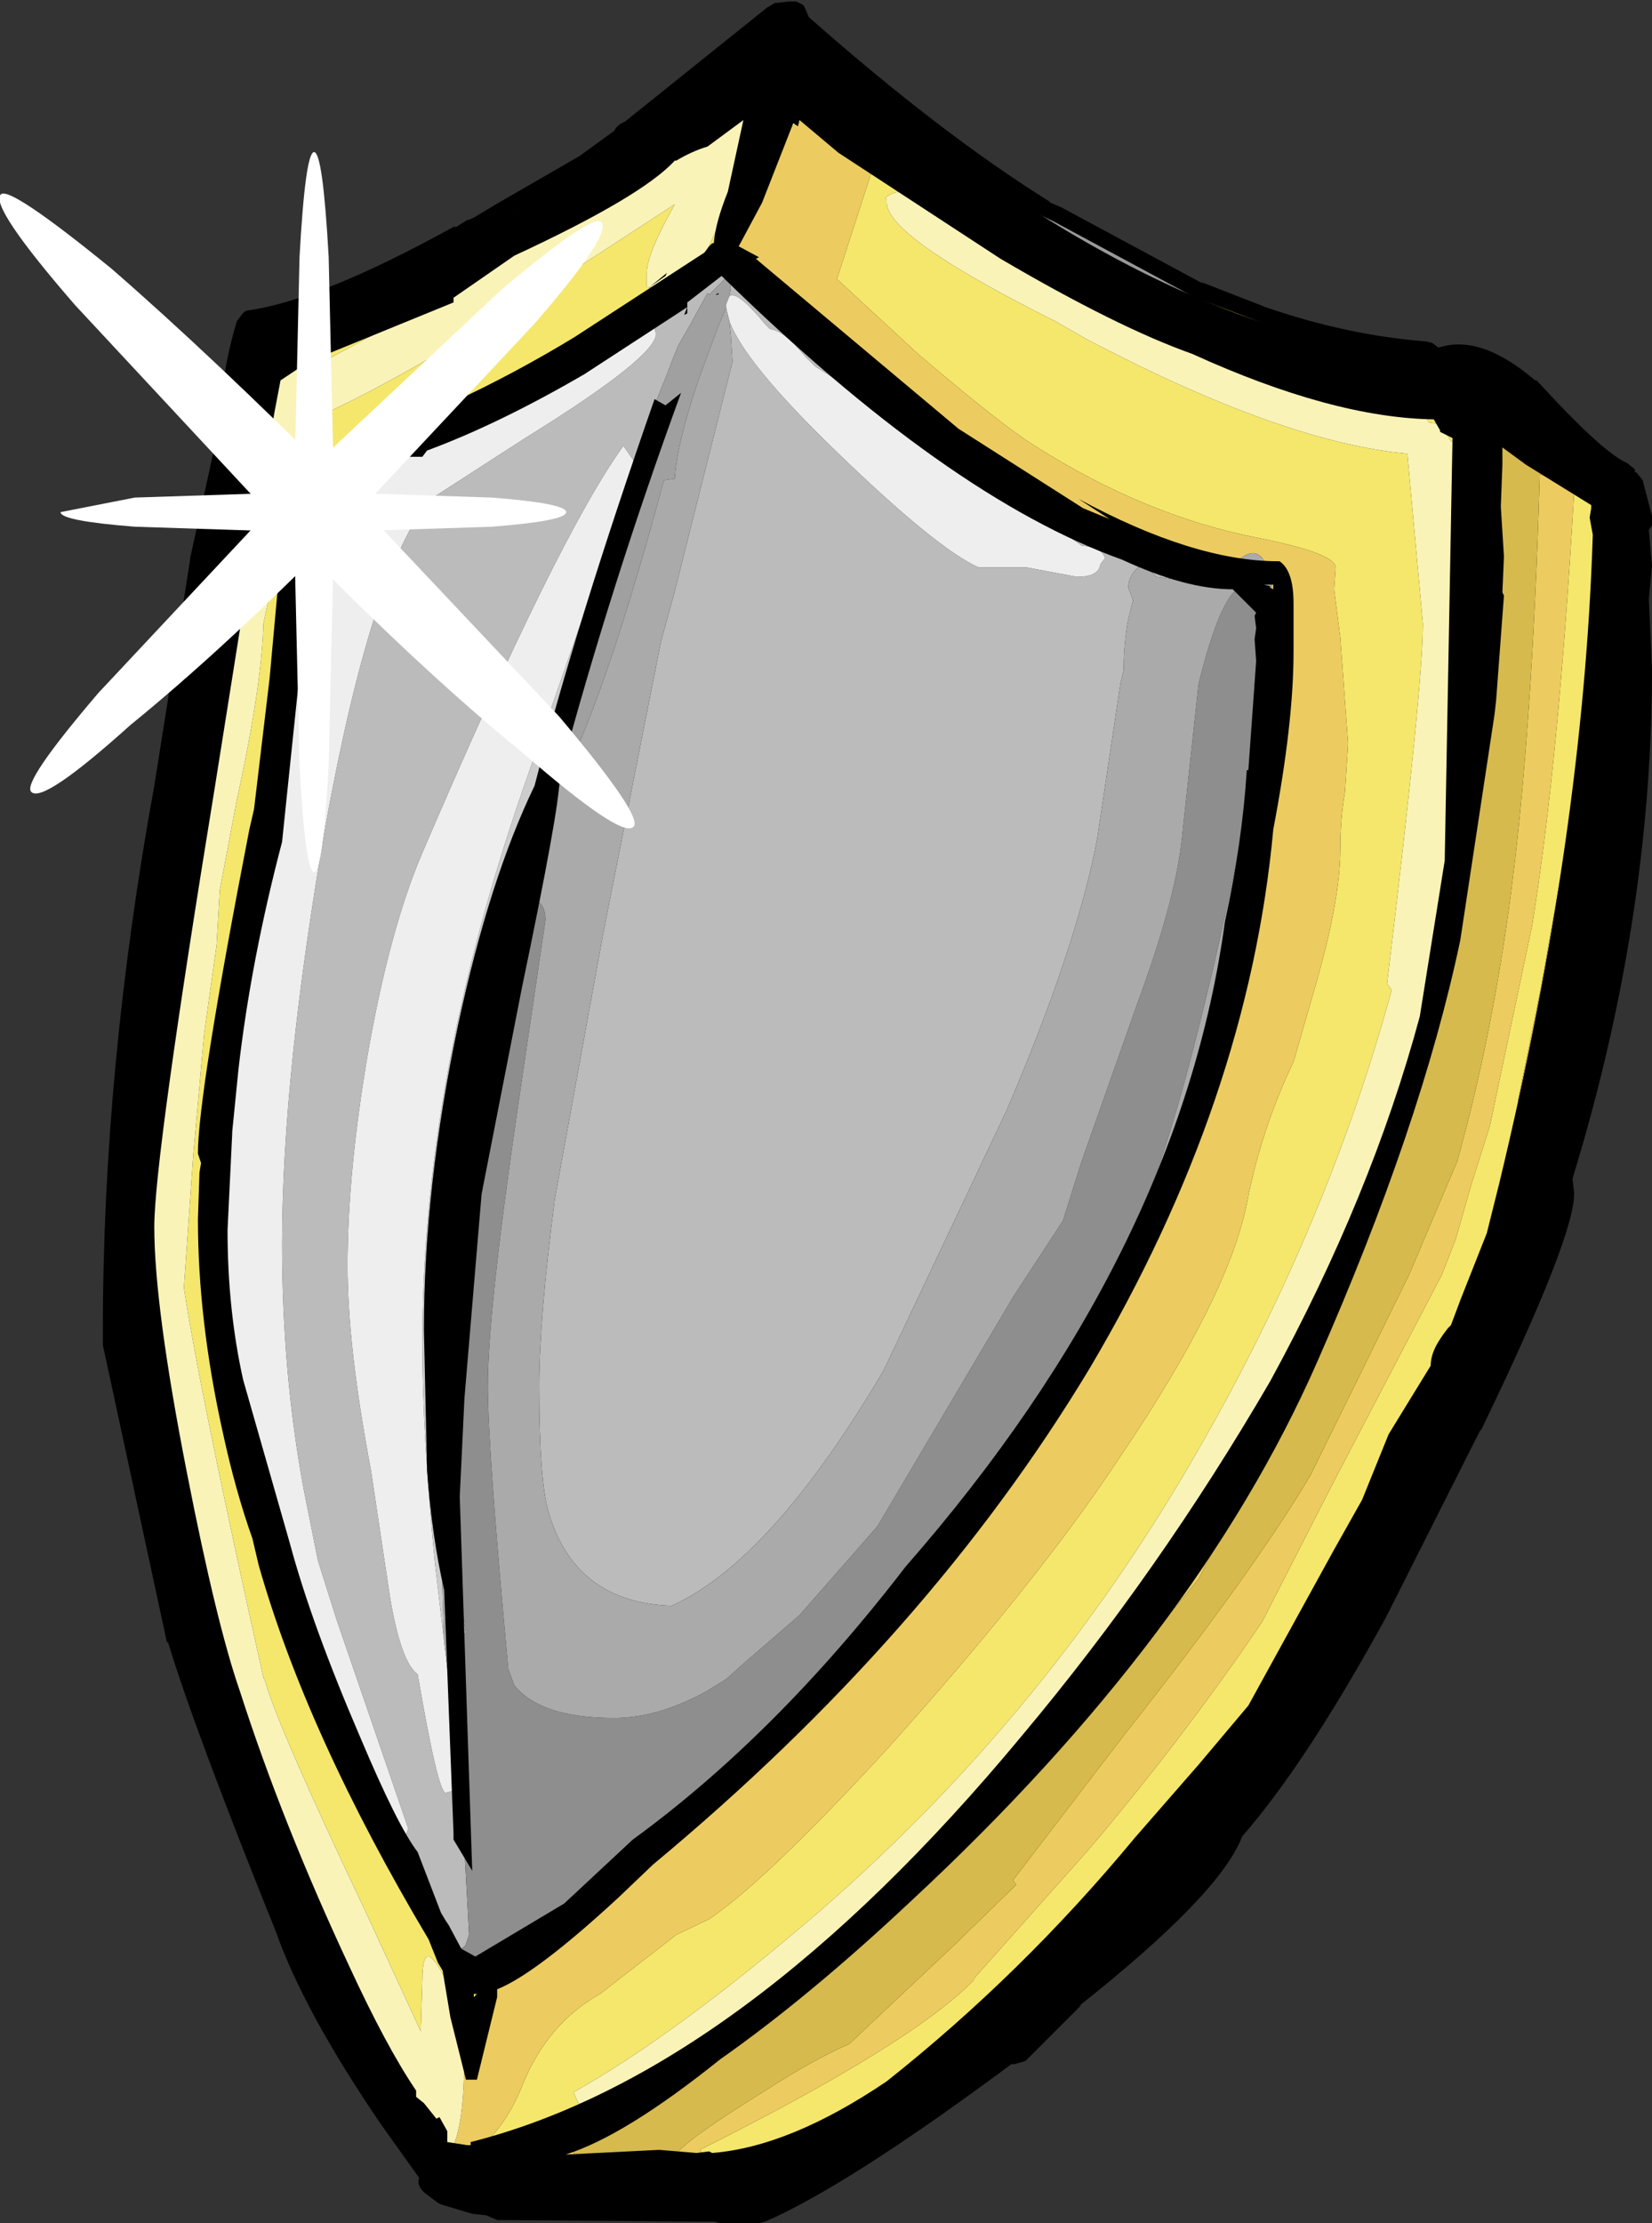 <?xml version="1.0" encoding="UTF-8" standalone="no"?>
<svg xmlns:ffdec="https://www.free-decompiler.com/flash" xmlns:xlink="http://www.w3.org/1999/xlink" ffdec:objectType="frame" height="71.3px" width="53.0px" xmlns="http://www.w3.org/2000/svg">
  <rect width="100%" height="100%" fill="#333333" stroke="none"/>
  <g transform="matrix(1.0, 0.0, 0.0, 1.0, 3.8, 0.5)">
    <use ffdec:characterId="2499" height="71.3" transform="matrix(1.0, 0.0, 0.0, 1.0, -0.5, -0.5)" width="49.7" xlink:href="#shape0"/>
    <use ffdec:characterId="2490" height="24.7" transform="matrix(0.935, 0.0, 0.0, 0.935, -3.821, 4.378)" width="21.8" xlink:href="#sprite0"/>
  </g>
  <defs>
    <g id="shape0" transform="matrix(1.0, 0.0, 0.0, 1.0, 0.5, 0.5)">
      <path d="M22.0 -0.3 L22.15 0.05 Q26.4 3.8 29.85 5.95 L29.9 6.0 30.25 6.15 34.8 8.6 34.75 8.55 36.8 9.35 Q39.4 10.25 41.95 10.45 L42.15 10.5 42.35 10.65 Q43.7 10.2 45.45 11.7 L45.5 11.7 Q47.6 14.0 48.4 14.35 L48.65 14.55 48.65 14.65 48.7 14.65 48.9 14.9 49.2 16.05 49.2 16.35 49.1 16.5 49.2 17.65 49.1 18.7 49.2 20.95 49.2 21.25 Q49.15 29.15 46.65 37.3 L46.7 37.75 Q46.75 39.1 43.7 45.4 L43.7 45.35 40.65 51.4 Q38.1 56.05 36.05 58.4 35.35 60.25 30.8 63.85 L30.9 63.8 29.1 65.6 28.75 65.7 28.65 65.7 Q23.4 69.6 20.75 70.75 L20.55 70.8 19.3 70.8 19.1 70.75 18.65 70.75 18.55 70.75 12.15 70.7 11.8 70.55 11.35 70.5 10.35 70.2 10.25 70.15 10.05 70.0 9.85 69.85 Q9.55 69.6 9.65 69.35 L8.4 67.6 Q5.95 64.0 5.05 61.45 2.45 55.0 1.6 52.2 L1.55 52.15 -0.4 43.1 -0.5 42.65 -0.5 42.15 Q-0.5 33.75 1.15 24.7 L2.3 17.45 2.3 17.4 3.3 12.85 Q3.3 11.45 3.8 9.8 L3.95 9.6 Q4.05 9.45 4.2 9.45 6.55 9.1 10.8 6.75 L10.8 6.8 11.2 6.55 11.25 6.55 11.45 6.45 12.2 6.0 14.8 4.5 15.9 3.7 Q16.0 3.5 16.25 3.4 L20.8 -0.25 21.05 -0.4 21.5 -0.45 21.75 -0.45 21.95 -0.35 22.0 -0.3 M25.55 4.7 L25.6 4.65 25.55 4.7 M20.85 2.75 L20.85 2.8 20.85 3.2 20.85 3.25 21.1 3.15 20.85 2.55 20.85 2.75" fill="#000000" fill-rule="evenodd" stroke="none"/>
      <path d="M41.1 11.9 L41.25 11.9 Q42.5 12.2 43.35 13.05 L44.4 13.4 Q44.15 13.5 44.05 13.65 L43.25 13.9 Q42.7 12.9 41.1 11.9 M44.75 13.55 Q46.35 14.2 47.05 14.9 L46.95 14.9 Q46.35 14.35 45.3 13.95 L45.15 13.9 44.75 13.65 44.75 13.55 M47.55 19.65 Q47.45 25.95 46.75 30.8 L46.8 29.35 Q46.8 27.15 47.25 22.8 L47.55 19.65 M34.65 58.2 Q33.05 60.0 31.8 60.0 L31.75 60.0 31.95 59.7 32.55 59.1 Q33.55 59.0 34.65 58.2 M13.2 68.75 L12.45 68.7 12.45 68.65 12.45 68.5 13.05 68.55 13.2 68.75 M9.65 67.7 L9.5 67.55 Q9.3 67.3 9.25 66.8 L9.45 67.05 9.6 67.3 9.6 67.45 9.65 67.7 M0.95 45.85 L0.8 45.5 0.8 44.15 0.9 45.55 0.95 45.85 M0.8 38.45 L0.8 37.55 0.85 37.55 0.8 36.85 0.9 35.0 0.9 37.6 0.85 38.35 0.8 38.45 M1.3 31.9 L2.3 25.75 2.85 23.0 2.55 25.4 1.65 31.25 Q1.4 31.5 1.3 31.9 M20.25 3.05 L20.25 3.0 20.3 3.05 20.25 3.05 M24.9 4.4 Q27.0 5.15 30.0 6.6 L34.55 9.05 28.5 6.65 Q27.1 5.35 24.9 4.4 M38.35 42.9 L37.35 44.9 39.0 40.7 39.1 40.8 38.35 42.9 M42.9 26.55 L42.95 26.1 43.1 19.9 43.1 18.95 43.15 18.6 43.5 15.75 43.65 15.9 43.65 21.9 43.5 23.35 43.25 25.25 43.1 26.35 42.85 28.0 42.85 27.5 42.9 26.8 42.9 26.55 M20.55 64.45 L20.45 64.35 20.5 64.35 20.55 64.45" fill="#999999" fill-rule="evenodd" stroke="none"/>
      <path d="M47.4 15.4 L47.7 16.5 47.55 19.65 47.25 22.8 Q46.8 27.15 46.8 29.35 L46.75 30.8 Q46.45 33.35 45.4 37.65 43.9 43.65 42.6 44.85 41.75 45.7 38.7 52.6 36.65 56.7 34.65 58.2 33.55 59.0 32.55 59.1 L31.95 59.7 29.9 61.7 28.35 63.45 Q25.95 66.65 19.05 69.0 L18.65 68.45 Q25.45 65.05 27.45 63.0 L27.45 62.95 31.1 58.85 Q34.2 55.2 36.7 51.5 L39.0 47.0 42.45 40.4 42.9 39.25 43.4 37.5 44.0 35.6 45.35 29.2 Q46.2 24.0 46.7 15.3 L47.1 15.3 Q47.4 15.45 47.45 16.3 L47.4 15.4 M14.05 68.75 L13.2 68.75 13.05 68.55 12.45 68.5 12.45 68.65 12.45 68.7 12.3 68.9 11.25 69.05 10.85 68.9 Q12.25 68.15 12.95 66.4 13.75 64.4 15.45 63.45 L17.9 61.55 18.95 61.05 Q20.8 59.8 24.7 55.55 29.55 50.15 32.15 46.2 35.6 41.1 36.2 38.1 36.65 35.75 37.7 33.55 L38.35 31.3 Q39.2 28.4 39.2 26.75 39.2 25.75 39.35 24.9 L39.45 23.35 39.2 19.95 39.0 18.4 39.05 17.7 Q39.05 17.25 36.55 16.75 32.95 16.05 29.4 13.8 28.35 13.15 25.65 10.85 L23.05 8.45 24.15 5.05 24.15 4.9 24.15 4.8 24.1 4.05 24.9 4.4 Q27.1 5.35 28.5 6.65 L34.55 9.05 37.35 10.1 41.1 11.9 Q42.7 12.9 43.25 13.9 L44.05 13.65 43.8 14.15 43.65 15.45 43.65 15.9 43.5 15.75 43.15 18.6 43.1 18.95 43.05 17.35 43.05 17.25 43.1 17.0 Q43.1 14.65 42.8 13.7 L42.8 13.65 42.75 13.65 42.4 13.1 42.05 13.05 41.95 12.9 Q41.55 12.55 41.4 12.9 L35.4 11.1 30.55 9.0 27.8 6.9 Q25.35 5.15 24.6 5.85 L24.65 5.9 24.65 6.0 Q24.65 7.1 30.05 9.8 L31.1 10.4 Q37.4 13.7 41.35 14.05 L41.85 19.5 Q41.85 21.5 40.7 31.05 L40.85 31.25 Q38.8 38.75 34.7 45.9 29.55 54.95 21.55 61.6 17.55 64.95 14.6 66.6 L14.75 66.95 15.1 67.05 Q16.35 67.05 21.35 62.95 25.85 59.3 27.75 57.15 L32.2 52.15 32.45 51.9 30.15 55.1 29.45 55.8 Q29.3 55.65 29.2 55.65 L27.2 57.85 26.4 58.75 23.1 61.8 21.1 63.85 20.55 64.45 20.25 64.7 20.15 64.75 19.1 65.5 18.9 65.6 14.05 68.75 M3.5 54.0 L3.0 52.65 1.8 48.8 1.35 47.3 0.95 45.85 0.9 45.55 0.8 44.15 0.75 41.5 0.9 41.9 0.95 44.05 Q1.1 45.2 3.15 52.85 L3.5 54.0 M4.85 11.6 Q5.05 10.9 5.65 10.8 6.4 10.2 7.65 9.65 11.2 8.15 12.0 6.9 12.8 5.75 16.1 5.15 L12.3 7.5 10.45 8.95 8.25 10.2 6.75 11.0 6.7 11.0 6.6 10.95 Q5.45 10.75 4.85 11.6 M17.85 4.2 Q18.4 2.95 20.25 3.05 L20.3 3.05 20.8 3.1 Q21.6 2.85 21.95 3.3 L22.05 3.35 Q21.8 3.4 21.5 3.65 21.0 4.0 21.0 4.25 L21.05 4.5 Q19.8 5.6 19.7 7.1 L19.45 6.9 Q19.0 8.15 16.8 9.9 L14.4 11.3 11.45 13.05 8.6 14.15 8.05 14.4 7.8 14.3 7.75 14.55 7.7 14.6 6.7 14.7 Q6.3 15.7 6.3 16.8 L5.7 19.7 5.3 23.75 2.85 34.8 Q2.85 38.8 3.55 42.75 3.8 46.0 5.0 49.25 L6.85 54.4 7.15 55.25 Q8.3 58.65 8.8 58.65 L9.1 58.55 9.3 58.95 10.3 61.5 10.35 61.95 10.4 61.95 10.5 62.7 11.15 63.6 12.65 62.2 Q14.95 61.4 18.65 57.6 L21.05 54.95 23.55 52.95 23.65 52.9 17.35 59.0 Q12.6 63.3 12.0 63.3 11.55 63.3 11.05 64.6 L10.45 62.9 Q9.75 61.55 9.75 63.0 L9.7 64.65 7.9 60.75 Q5.1 54.85 4.7 53.4 L4.65 53.3 Q2.6 44.1 2.1 40.8 L2.4 36.55 2.75 32.65 3.15 29.8 3.25 28.05 3.8 25.15 Q4.6 21.5 4.65 19.5 L4.95 18.15 6.3 12.9 Q8.45 12.0 13.4 8.95 L17.85 6.05 Q16.95 7.65 16.95 8.25 L16.95 8.7 17.55 8.75 Q18.85 8.75 20.05 4.2 L20.3 3.65 20.1 3.4 20.1 3.3 19.9 3.4 Q19.3 3.45 17.85 4.2 M22.4 3.45 L22.55 3.5 22.4 3.6 22.4 3.45 M46.95 14.9 L46.8 14.85 46.55 14.95 46.5 15.0 46.5 15.1 46.3 15.0 45.15 13.9 45.3 13.95 Q46.35 14.35 46.95 14.9 M37.35 44.9 L36.7 46.1 34.8 48.7 Q35.7 47.2 35.7 46.45 L38.1 41.65 Q40.75 36.4 41.55 33.15 L42.9 26.55 42.9 26.8 42.85 27.5 42.85 28.0 42.15 32.25 39.7 39.0 39.1 40.8 39.0 40.7 37.35 44.9 M47.45 18.15 L47.45 18.05 47.45 18.25 47.45 18.15 M43.25 25.25 L43.2 25.9 43.1 26.35 43.25 25.25 M46.65 26.85 L46.6 25.75 45.65 31.1 44.9 34.8 44.9 34.85 Q44.9 36.0 44.3 38.0 46.65 31.1 46.65 26.85 M28.5 14.8 L32.0 16.9 31.65 16.95 Q30.65 16.95 29.4 15.75 L28.5 14.8 M37.4 19.45 L37.65 20.0 Q37.65 23.1 36.7 27.85 L37.2 23.4 37.45 21.7 37.4 19.45 M35.45 32.95 Q33.65 39.65 31.8 41.85 L30.6 43.35 31.3 41.9 31.4 41.75 32.15 40.85 33.9 36.7 35.45 32.95 M35.75 55.55 L37.5 52.45 37.1 53.05 35.65 55.45 35.75 55.55 M20.55 64.45 L20.5 64.35 20.45 64.35 20.55 64.45 M9.6 67.3 L9.45 67.05 9.6 67.25 9.6 67.3" fill="#f4e76c" fill-rule="evenodd" stroke="none"/>
      <path d="M35.3 17.9 L35.5 17.95 35.45 18.05 35.4 18.05 35.3 17.9 M37.05 19.1 L37.4 19.45 37.45 21.7 37.2 23.4 36.7 27.85 35.8 31.6 35.45 32.95 33.9 36.7 32.15 40.85 31.4 41.75 31.8 41.0 Q34.1 36.75 35.6 30.55 37.05 24.45 37.05 19.6 L37.05 19.1 M26.5 49.1 L23.7 52.8 23.65 52.9 23.55 52.95 21.05 54.95 21.5 54.4 26.5 49.1 M19.5 9.25 L19.5 9.3 19.5 9.4 19.5 9.35 19.5 9.25 M13.45 25.1 L12.35 29.1 Q11.05 34.85 10.65 39.4 10.35 42.85 10.35 49.05 L10.45 52.15 10.15 49.6 Q9.75 45.45 9.75 42.6 9.75 34.1 13.0 24.75 L15.75 16.85 16.0 16.15 15.05 19.0 Q13.35 24.45 13.35 24.9 L13.45 25.1 M7.7 14.6 Q7.0 15.0 6.75 15.6 L6.3 16.8 Q6.3 15.7 6.7 14.7 L7.7 14.6 M5.3 23.75 L5.25 24.0 3.85 33.4 Q3.45 35.9 3.45 40.8 L3.55 42.75 Q2.85 38.8 2.85 34.8 L5.3 23.75" fill="#cccccc" fill-rule="evenodd" stroke="none"/>
      <path d="M44.4 13.4 L44.7 13.35 44.75 13.55 44.75 13.65 Q43.95 13.4 43.95 14.7 L43.85 20.4 43.5 24.1 43.55 24.45 42.6 30.5 Q41.6 35.8 38.95 41.65 L38.35 42.9 39.1 40.8 39.7 39.0 42.15 32.25 42.85 28.0 43.1 26.35 43.2 25.9 43.25 25.25 43.5 23.35 43.65 21.9 43.65 15.9 43.65 15.45 43.8 14.15 44.05 13.65 Q44.15 13.5 44.4 13.4 M47.05 14.9 Q47.3 15.0 47.4 15.4 L47.45 16.3 Q47.4 15.45 47.1 15.3 L46.7 15.3 Q46.2 24.0 45.35 29.2 L44.0 35.6 43.4 37.5 42.9 39.25 42.45 40.4 39.0 47.0 36.7 51.5 Q34.2 55.2 31.1 58.85 L27.45 62.95 27.45 63.0 Q25.45 65.05 18.65 68.45 L19.05 69.0 Q25.95 66.65 28.35 63.45 L29.9 61.7 31.95 59.7 31.75 60.0 Q24.15 69.3 20.25 69.3 L20.2 69.3 Q19.15 69.95 18.5 69.95 L18.05 69.9 18.0 69.45 18.1 69.4 17.9 69.35 17.75 69.3 17.75 69.05 17.8 69.0 17.9 68.85 17.85 68.7 Q17.85 68.35 20.75 66.55 22.3 65.55 23.45 65.05 L26.85 61.85 28.8 59.95 28.7 59.8 32.3 55.1 Q36.45 49.85 38.25 46.8 L41.4 40.4 42.95 36.75 Q44.0 33.0 44.6 28.7 45.35 23.3 45.6 14.7 L46.3 15.0 46.5 15.1 46.5 15.0 46.55 14.95 46.8 14.85 46.95 14.9 47.05 14.9 M14.85 69.15 L14.45 69.3 14.0 69.2 13.95 68.8 14.05 68.75 18.9 65.6 19.1 65.5 17.55 66.5 16.55 67.4 Q14.6 68.25 14.6 68.5 L14.65 68.75 14.75 68.85 14.85 68.9 14.85 69.15 M10.85 68.9 L10.65 69.0 10.35 68.7 Q11.1 68.55 11.1 65.3 L11.05 64.6 Q11.55 63.3 12.0 63.3 12.6 63.3 17.35 59.0 L23.65 52.9 23.7 52.8 26.5 49.1 Q26.8 48.8 27.0 48.65 28.65 47.25 30.2 44.2 L30.6 43.35 31.8 41.85 Q33.65 39.65 35.45 32.95 L35.8 31.6 36.7 27.85 Q37.65 23.1 37.65 20.0 L37.4 19.45 37.05 19.1 37.05 19.05 37.05 18.95 37.05 18.65 Q36.85 16.7 35.95 17.45 L35.5 17.95 35.3 17.9 Q35.1 17.6 34.5 17.6 34.35 17.6 34.2 17.75 L32.0 16.9 28.5 14.8 25.8 12.8 Q19.65 8.05 19.65 7.5 L19.7 7.1 Q19.8 5.6 21.05 4.5 L21.0 4.25 Q21.0 4.0 21.5 3.65 21.8 3.4 22.05 3.35 L22.35 3.3 22.4 3.45 22.4 3.6 22.55 3.5 Q23.8 2.95 24.1 4.05 L24.15 4.8 24.15 4.9 24.15 5.05 23.05 8.45 25.65 10.85 Q28.35 13.15 29.4 13.8 32.95 16.05 36.55 16.75 39.05 17.25 39.05 17.7 L39.0 18.4 39.2 19.95 39.45 23.35 39.35 24.9 Q39.2 25.75 39.2 26.75 39.2 28.4 38.35 31.3 L37.7 33.55 Q36.65 35.75 36.2 38.1 35.6 41.1 32.15 46.2 29.55 50.15 24.7 55.55 20.8 59.8 18.95 61.05 L17.9 61.55 15.45 63.45 Q13.75 64.4 12.95 66.4 12.25 68.15 10.85 68.9 M36.7 46.1 L36.45 46.5 36.45 46.65 34.65 50.15 29.7 56.1 29.5 55.85 29.45 55.8 30.15 55.1 32.45 51.9 34.8 48.7 36.7 46.1 M26.4 58.75 L24.45 60.95 Q23.05 62.65 20.25 64.7 L20.55 64.45 21.1 63.85 23.1 61.8 26.4 58.75 M47.45 18.15 L47.45 18.25 47.45 18.05 47.45 18.15 M46.65 26.85 Q46.65 31.1 44.3 38.0 44.9 36.0 44.9 34.85 L44.9 34.8 45.65 31.1 46.6 25.75 46.65 26.85 M35.75 55.55 L35.65 55.45 37.1 53.05 37.5 52.45 35.75 55.55" fill="#eccc60" fill-rule="evenodd" stroke="none"/>
      <path d="M17.8 69.0 L16.5 69.3 16.05 68.9 Q15.65 69.45 15.3 69.45 L14.85 69.35 14.85 69.15 14.85 68.9 14.75 68.85 14.65 68.75 14.6 68.5 Q14.6 68.25 16.55 67.4 L17.55 66.5 19.1 65.5 20.15 64.75 20.25 64.7 Q23.05 62.65 24.45 60.95 L26.4 58.75 27.2 57.85 29.2 55.65 Q29.3 55.65 29.45 55.8 L29.5 55.85 29.7 56.1 34.65 50.15 36.45 46.65 36.45 46.5 36.7 46.1 37.35 44.9 38.35 42.9 38.95 41.65 Q41.6 35.8 42.6 30.5 L43.55 24.45 43.5 24.1 43.85 20.4 43.95 14.7 Q43.95 13.4 44.75 13.65 L45.15 13.9 46.3 15.0 45.6 14.7 Q45.35 23.3 44.6 28.7 44.0 33.0 42.95 36.75 L41.4 40.4 38.25 46.8 Q36.45 49.85 32.3 55.1 L28.7 59.8 28.8 59.95 26.85 61.85 23.45 65.05 Q22.3 65.55 20.75 66.55 17.85 68.35 17.85 68.7 L17.9 68.85 17.8 69.0" fill="#d6ba4e" fill-rule="evenodd" stroke="none"/>
      <path d="M10.35 68.7 L10.25 68.7 Q9.85 68.7 9.7 68.1 L9.65 67.7 9.6 67.45 9.6 67.3 9.6 67.25 9.45 67.05 9.25 66.8 Q8.25 65.5 6.65 62.0 4.45 57.4 3.5 54.0 L3.15 52.85 Q1.1 45.2 0.95 44.05 L0.9 41.9 0.75 41.5 0.75 40.75 0.6 40.25 0.8 38.45 0.85 38.35 0.9 37.6 0.9 35.0 0.9 34.5 1.15 32.5 1.3 31.9 Q1.4 31.5 1.65 31.25 L2.55 25.4 2.85 23.0 3.05 21.7 3.6 18.0 Q3.9 14.9 4.15 13.35 4.35 12.2 4.85 11.6 5.45 10.75 6.6 10.95 L6.7 11.0 6.75 11.0 8.25 10.2 10.45 8.95 12.3 7.5 16.1 5.15 17.85 4.2 Q19.3 3.45 19.9 3.4 L20.1 3.3 20.1 3.4 20.3 3.65 20.05 4.2 Q18.85 8.75 17.55 8.75 L16.95 8.7 16.95 8.25 Q16.95 7.65 17.85 6.05 L13.4 8.95 Q8.45 12.0 6.3 12.9 L4.95 18.15 4.65 19.5 Q4.6 21.5 3.8 25.15 L3.25 28.05 3.15 29.8 2.75 32.65 2.4 36.55 2.1 40.8 Q2.6 44.1 4.65 53.3 L4.7 53.4 Q5.1 54.85 7.9 60.75 L9.7 64.65 9.75 63.0 Q9.75 61.55 10.45 62.9 L11.05 64.6 11.1 65.3 Q11.1 68.55 10.35 68.7 M32.45 51.9 L32.2 52.15 27.75 57.15 Q25.85 59.3 21.35 62.95 16.35 67.05 15.1 67.05 L14.75 66.95 14.6 66.6 Q17.55 64.95 21.55 61.6 29.55 54.95 34.7 45.9 38.8 38.75 40.85 31.25 L40.7 31.05 Q41.85 21.5 41.85 19.5 L41.35 14.05 Q37.4 13.7 31.1 10.4 L30.05 9.8 Q24.65 7.1 24.65 6.0 L24.65 5.9 24.6 5.85 Q25.35 5.15 27.8 6.9 L30.55 9.0 35.4 11.1 41.4 12.9 Q41.55 12.55 41.95 12.9 L42.05 13.05 42.4 13.1 42.75 13.65 42.8 13.65 42.8 13.7 Q43.1 14.65 43.1 17.0 L43.05 17.25 43.05 17.35 43.1 18.95 43.1 19.9 42.95 26.1 42.9 26.55 41.55 33.15 Q40.75 36.4 38.1 41.65 L35.7 46.45 Q35.7 47.2 34.8 48.7 L32.45 51.9" fill="#faf3b8" fill-rule="evenodd" stroke="none"/>
      <path d="M19.7 7.1 L19.65 7.5 Q19.65 8.05 25.8 12.8 L28.5 14.8 29.4 15.75 Q30.65 16.95 31.65 16.95 L32.0 16.9 34.2 17.75 34.0 18.1 33.3 18.0 33.25 17.95 32.85 17.6 Q32.4 17.9 32.4 18.35 L32.55 18.75 32.4 19.35 Q32.25 20.15 32.25 21.0 L32.15 21.4 31.4 26.4 Q30.75 29.85 28.5 35.1 L24.55 43.45 Q20.95 49.55 17.75 51.0 14.65 50.9 13.8 48.0 13.5 47.0 13.5 43.95 13.5 41.8 14.0 37.95 L15.55 29.45 17.4 20.1 17.85 18.45 19.7 11.1 19.65 10.3 19.6 9.8 Q20.1 11.15 23.0 13.95 26.25 17.1 27.6 17.7 L29.1 17.7 29.15 17.7 30.75 18.0 Q31.45 18.0 31.5 17.6 L31.65 17.4 Q31.55 17.05 30.9 17.0 L26.5 13.85 22.35 11.25 22.05 10.95 21.7 10.55 Q21.25 10.1 20.9 10.05 L20.75 9.9 Q19.85 8.8 19.6 9.0 L19.65 8.75 19.6 8.5 19.5 8.4 18.95 8.95 18.9 8.9 18.65 9.35 18.35 9.9 17.95 10.6 17.75 11.1 17.6 11.5 16.95 13.1 16.55 14.45 16.55 14.5 16.55 14.55 16.5 14.7 16.55 14.3 16.2 13.8 Q14.1 16.7 9.75 26.85 8.7 29.3 8.0 33.3 7.35 37.1 7.35 40.1 7.35 42.7 8.1 46.65 L8.7 50.65 Q9.05 52.8 9.6 53.2 10.25 57.0 10.5 57.0 L10.85 56.9 10.9 56.8 11.25 57.4 11.1 58.8 11.25 61.55 11.15 61.85 Q11.1 62.0 10.85 62.0 11.1 62.4 11.55 62.4 L12.65 62.2 11.15 63.6 10.5 62.7 10.4 61.95 10.35 61.95 10.3 61.5 9.3 58.95 9.1 58.55 9.2 58.4 9.3 58.15 7.0 51.45 6.4 49.55 5.95 47.3 Q5.25 43.55 5.25 39.4 5.25 33.95 6.65 25.95 8.1 17.95 9.95 15.55 L13.05 13.55 Q17.25 10.95 17.25 10.2 L17.15 9.9 17.0 9.8 16.8 9.9 Q19.0 8.15 19.45 6.9 L19.7 7.1 M16.7 56.25 L16.75 56.25 16.7 56.3 16.7 56.25" fill="#bbbbbb" fill-rule="evenodd" stroke="none"/>
      <path d="M16.5 14.7 L16.55 14.55 16.55 14.5 16.55 14.45 16.95 13.1 17.6 11.5 17.75 11.1 17.95 10.6 18.35 9.9 18.65 9.35 18.9 8.9 18.95 8.95 19.5 8.4 19.6 8.5 19.65 8.75 19.6 9.0 19.5 9.25 19.5 9.35 19.25 9.95 18.6 11.7 Q17.9 13.8 17.85 14.85 L17.5 14.9 Q15.35 22.9 13.7 25.5 L13.45 25.1 13.35 24.9 Q13.35 24.45 15.05 19.0 L16.0 16.15 16.5 14.7" fill="#a0a0a0" fill-rule="evenodd" stroke="none"/>
      <path d="M19.6 9.0 Q19.85 8.8 20.75 9.9 L20.9 10.05 Q21.25 10.1 21.7 10.55 L22.05 10.95 22.35 11.25 26.5 13.85 30.9 17.0 Q31.55 17.05 31.65 17.4 L31.5 17.6 Q31.45 18.0 30.75 18.0 L29.15 17.7 29.1 17.7 27.6 17.7 Q26.25 17.1 23.0 13.95 20.1 11.15 19.6 9.8 L19.5 9.4 19.5 9.3 19.5 9.25 19.6 9.0 M10.7 54.3 L10.95 56.7 10.9 56.8 10.85 56.9 10.5 57.0 Q10.25 57.0 9.6 53.2 9.05 52.8 8.7 50.65 L8.1 46.65 Q7.35 42.7 7.35 40.1 7.35 37.1 8.0 33.3 8.7 29.3 9.75 26.85 14.1 16.7 16.2 13.8 L16.55 14.3 16.5 14.7 16.0 16.15 15.75 16.85 13.0 24.75 Q9.75 34.1 9.75 42.6 9.75 45.45 10.15 49.6 L10.45 52.15 10.7 54.3 M16.8 9.9 L17.0 9.8 17.15 9.9 17.25 10.2 Q17.25 10.95 13.05 13.55 L9.95 15.55 Q8.1 17.95 6.65 25.95 5.25 33.95 5.25 39.4 5.25 43.55 5.95 47.3 L6.4 49.55 7.0 51.45 9.3 58.15 9.2 58.4 9.1 58.55 8.8 58.65 Q8.3 58.65 7.15 55.25 L6.85 54.4 5.0 49.25 Q3.8 46.0 3.55 42.75 L3.45 40.8 Q3.45 35.9 3.85 33.4 L5.25 24.0 5.3 23.75 5.7 19.7 6.3 16.8 6.75 15.6 Q7.0 15.0 7.7 14.6 L7.75 14.55 7.8 14.3 8.05 14.4 8.6 14.15 11.45 13.05 14.4 11.3 16.8 9.9" fill="#eeeeee" fill-rule="evenodd" stroke="none"/>
      <path d="M30.6 43.35 L30.2 44.2 Q28.65 47.25 27.0 48.65 26.8 48.8 26.5 49.1 L21.5 54.4 21.05 54.95 18.65 57.6 Q14.95 61.4 12.65 62.2 L11.55 62.4 Q11.1 62.4 10.85 62.0 11.1 62.0 11.15 61.85 L11.25 61.55 11.1 58.8 11.25 57.4 10.9 56.8 10.95 56.7 10.7 54.3 10.65 53.75 Q10.65 52.8 10.9 52.2 L11.15 51.85 Q10.8 49.8 10.55 45.8 10.55 44.0 11.65 36.85 12.8 29.5 13.35 28.35 13.7 28.5 13.7 29.0 L12.8 35.1 Q11.85 41.6 11.85 43.95 11.85 45.95 12.5 52.95 L12.5 53.0 12.7 53.55 Q13.55 54.6 15.9 54.6 17.3 54.6 18.85 53.75 L19.5 53.35 20.0 52.9 21.85 51.3 24.35 48.45 28.7 41.1 30.3 38.65 30.9 36.75 32.7 31.65 Q33.85 28.55 34.1 26.55 L34.65 21.45 Q35.4 18.4 36.1 18.3 36.75 18.2 36.75 20.1 36.75 23.55 35.2 30.2 33.75 36.5 32.45 39.3 L31.3 41.9 30.6 43.35 M16.7 56.25 L16.7 56.3 16.75 56.25 16.7 56.25" fill="#8e8e8e" fill-rule="evenodd" stroke="none"/>
      <path d="M34.2 17.75 Q34.35 17.6 34.5 17.6 35.1 17.6 35.3 17.9 L35.4 18.05 35.45 18.05 35.5 17.95 35.95 17.45 Q36.85 16.7 37.05 18.65 L37.05 18.95 37.05 19.05 37.05 19.1 37.05 19.6 Q37.05 24.45 35.6 30.55 34.1 36.75 31.8 41.0 L31.4 41.75 31.3 41.9 32.45 39.3 Q33.75 36.5 35.2 30.2 36.75 23.55 36.75 20.1 36.75 18.2 36.1 18.3 35.4 18.4 34.65 21.45 L34.1 26.55 Q33.85 28.55 32.7 31.65 L30.9 36.75 30.3 38.65 28.7 41.1 24.35 48.45 21.85 51.3 20.0 52.9 19.5 53.35 18.85 53.75 Q17.3 54.6 15.9 54.6 13.55 54.6 12.7 53.55 L12.5 53.0 12.5 52.95 Q11.85 45.95 11.85 43.95 11.85 41.6 12.8 35.1 L13.7 29.0 Q13.7 28.5 13.35 28.35 12.8 29.5 11.65 36.85 10.55 44.0 10.55 45.8 10.8 49.8 11.15 51.85 L10.9 52.2 Q10.65 52.8 10.65 53.75 L10.7 54.3 10.45 52.15 10.35 49.05 Q10.35 42.85 10.65 39.4 11.05 34.85 12.35 29.1 L13.45 25.1 13.7 25.5 Q15.35 22.9 17.5 14.9 L17.85 14.85 Q17.9 13.8 18.6 11.7 L19.25 9.95 19.5 9.35 19.5 9.4 19.6 9.8 19.65 10.3 19.7 11.1 17.85 18.45 17.4 20.1 15.55 29.45 14.0 37.95 Q13.5 41.8 13.5 43.95 13.5 47.0 13.8 48.0 14.65 50.9 17.75 51.0 20.95 49.55 24.55 43.45 L28.5 35.1 Q30.75 29.85 31.4 26.4 L32.15 21.4 32.25 21.0 Q32.25 20.15 32.4 19.35 L32.55 18.75 32.4 18.35 Q32.4 17.9 32.85 17.6 L33.25 17.95 33.3 18.0 34.0 18.1 34.2 17.75" fill="#aaaaaa" fill-rule="evenodd" stroke="none"/>
      <path d="M42.25 11.2 Q43.5 10.65 45.1 12.05 47.35 14.45 48.2 14.8 L48.15 14.9 48.4 15.05 48.7 16.15 48.55 16.25 48.7 17.65 48.6 18.7 48.7 21.25 Q48.7 29.0 46.1 37.35 L46.2 37.75 Q46.2 39.05 43.25 45.15 L40.2 51.15 Q37.65 55.85 35.6 58.15 34.95 59.9 30.5 63.45 L28.75 65.2 28.45 65.2 28.4 65.25 Q23.2 69.15 20.55 70.3 L19.3 70.3 19.3 70.25 18.65 70.25 18.55 70.25 12.15 70.2 11.45 70.0 10.55 69.75 10.3 69.55 Q9.9 69.45 10.6 69.25 L10.2 69.25 8.8 67.3 Q6.4 63.8 5.5 61.25 L2.05 52.05 0.05 42.85 0.0 42.65 0.0 42.15 Q0.0 33.8 1.65 24.75 L2.8 17.5 3.8 12.85 Q3.8 11.5 4.25 9.95 6.7 9.6 11.05 7.2 L11.4 7.0 11.7 6.85 12.45 6.4 Q13.9 5.5 15.05 4.9 L16.25 4.05 16.5 3.8 21.15 0.1 21.6 0.0 21.65 0.05 21.5 0.1 Q26.0 4.15 29.6 6.4 36.05 10.45 41.9 10.95 L42.25 11.2 M47.2 16.1 L47.25 15.8 47.25 15.7 45.15 14.4 44.4 13.85 44.4 14.4 44.35 15.75 44.45 17.35 44.4 18.5 44.45 18.6 44.2 21.95 44.15 22.4 43.9 24.05 43.05 29.65 Q41.8 35.6 38.45 43.2 34.6 51.95 25.45 60.45 22.15 63.55 19.3 65.55 16.25 68.0 14.35 68.6 L17.35 68.45 18.55 68.55 18.95 68.5 19.05 68.55 Q21.55 68.35 24.65 66.25 29.0 62.8 32.6 58.45 L34.65 56.1 36.25 54.2 39.0 49.2 39.9 47.6 40.75 45.5 42.1 43.3 Q42.1 42.9 42.4 42.45 L42.5 42.3 42.65 42.1 42.75 42.0 43.05 41.2 43.9 39.05 44.3 37.45 Q47.0 26.25 47.3 16.65 L47.2 16.1 M42.4 13.3 L42.2 12.95 Q38.95 12.9 34.45 10.85 32.05 10.0 28.3 7.8 L23.1 4.4 21.85 3.35 21.8 3.55 21.65 3.45 20.65 6.0 19.9 7.4 20.55 7.75 20.45 7.8 26.95 13.25 30.95 15.8 31.8 16.15 30.8 15.5 Q34.5 17.5 37.2 17.5 L37.25 17.5 Q37.7 17.8 37.7 18.85 L37.7 18.95 37.7 20.4 Q37.7 22.7 37.05 26.1 36.25 34.8 31.15 43.4 26.0 51.95 17.15 59.3 L16.05 60.35 Q13.4 62.8 12.15 63.3 L12.15 63.55 11.5 66.2 11.15 66.2 10.65 64.2 10.4 62.7 10.25 62.45 9.95 61.7 Q6.05 55.15 4.5 49.7 L4.3 48.85 Q3.75 47.3 3.35 45.45 2.55 41.85 2.55 38.6 L2.6 37.1 2.65 36.8 2.55 36.5 Q2.55 34.6 4.2 26.1 L4.35 25.45 4.85 21.25 5.1 18.5 5.7 16.6 5.85 15.85 Q6.15 14.45 6.55 14.05 10.8 12.65 14.65 10.3 L18.8 7.6 18.95 7.4 19.05 7.3 19.1 7.3 Q19.15 6.65 19.55 5.65 L20.05 3.35 18.9 4.2 Q18.4 4.35 17.9 4.65 L17.85 4.65 Q16.8 5.8 12.7 7.7 L10.75 9.05 10.75 9.2 6.1 11.1 5.2 11.7 5.0 12.75 3.1 24.7 Q1.15 36.65 1.15 38.85 1.15 41.4 2.2 46.75 3.15 51.6 3.9 53.75 5.25 57.95 7.4 62.55 8.6 65.15 9.55 66.55 L9.55 66.75 9.8 66.95 10.2 67.45 10.3 67.4 10.55 67.85 10.55 68.2 11.2 68.3 11.3 68.3 11.3 68.2 Q20.0 66.0 29.0 55.15 33.4 49.9 36.95 43.8 40.2 37.85 41.75 32.1 L42.55 27.1 42.8 13.55 42.4 13.35 42.4 13.3 M26.0 4.7 L26.0 4.65 25.7 4.5 26.0 4.7 M20.85 2.75 L20.75 2.8 20.85 2.8 20.85 2.75 M22.15 1.65 L22.45 1.9 22.15 1.6 22.15 1.65 M36.75 18.25 L36.95 18.3 36.95 18.35 37.05 18.4 37.05 18.25 36.75 18.25 M18.15 9.6 L18.25 9.35 18.25 9.45 18.25 9.55 18.15 9.6 M17.55 8.35 L17.05 8.7 17.6 8.25 17.55 8.35 M19.15 8.95 L19.25 8.9 19.25 8.95 19.15 8.95 M36.25 24.2 L36.5 20.7 36.45 20.0 36.5 19.65 36.45 19.25 36.5 19.15 35.75 18.4 Q34.25 18.4 32.2 17.45 26.6 15.45 19.35 8.35 L18.25 9.2 18.25 9.35 14.95 11.5 Q12.2 13.1 9.9 13.95 L9.75 14.15 9.35 14.15 7.55 14.65 7.1 15.0 6.4 17.25 6.35 17.55 6.4 17.6 6.45 17.65 Q6.05 18.75 5.9 20.25 L5.4 25.05 5.25 26.5 Q4.25 30.3 3.85 33.8 L3.65 35.8 3.65 35.85 3.5 38.95 Q3.5 41.5 4.0 43.75 L5.5 49.0 Q6.2 51.6 7.75 55.2 8.95 58.05 9.6 58.9 L10.35 60.85 10.5 61.1 10.6 61.25 11.0 62.0 11.45 62.25 14.3 60.55 16.5 58.5 Q21.1 55.15 25.25 49.75 34.05 39.7 35.5 29.05 36.05 26.55 36.2 24.2 L36.25 24.2 M6.65 15.0 L6.85 14.8 6.65 14.8 6.65 15.0 M14.15 24.4 L14.15 24.5 Q14.15 25.4 12.95 31.15 L11.65 37.8 11.1 44.35 10.95 47.5 11.35 59.5 10.75 58.5 10.75 58.35 10.75 58.3 10.45 50.5 Q10.05 48.75 9.9 46.65 L9.8 42.15 Q9.8 37.55 10.9 32.35 11.9 27.7 13.35 24.7 14.7 19.45 17.2 12.3 L17.55 12.5 18.05 12.1 Q15.8 18.25 14.15 24.4 M11.4 63.45 L11.4 63.55 11.5 63.45 11.4 63.45" fill="#000000" fill-rule="evenodd" stroke="none"/>
    </g>
    <g id="sprite0" transform="matrix(1.0, 0.0, 0.0, 1.0, 11.25, 31.3)">
      <use ffdec:characterId="2489" height="24.7" transform="matrix(1.0, 0.0, 0.0, 1.0, -11.25, -31.3)" width="21.8" xlink:href="#shape1"/>
    </g>
    <g id="shape1" transform="matrix(1.0, 0.0, 0.0, 1.0, 11.25, 31.3)">
      <path d="M5.65 -18.45 L-0.45 -18.25 -6.6 -18.45 Q-9.15 -18.65 -9.15 -18.95 L-6.6 -19.45 -0.45 -19.65 5.65 -19.45 Q8.2 -19.25 8.2 -18.95 8.2 -18.65 5.65 -18.45" fill="#ffffff" fill-rule="evenodd" stroke="none"/>
      <path d="M10.5 -8.15 Q10.1 -7.75 6.7 -10.7 3.2 -13.55 -1.25 -18.1 L-8.65 -26.05 Q-11.6 -29.45 -11.2 -29.85 -10.9 -30.15 -7.4 -27.3 -3.95 -24.3 0.5 -19.85 L7.95 -11.95 Q10.9 -8.45 10.5 -8.15" fill="#ffffff" fill-rule="evenodd" stroke="none"/>
      <path d="M9.4 -28.9 Q9.8 -28.5 7.1 -25.4 L0.4 -18.25 Q-3.55 -14.25 -6.75 -11.65 -9.75 -8.95 -10.15 -9.35 -10.5 -9.65 -7.85 -12.75 L-1.2 -19.85 6.0 -26.6 Q9.1 -29.2 9.4 -28.9" fill="#ffffff" fill-rule="evenodd" stroke="none"/>
      <path d="M0.05 -10.25 Q-0.15 -6.6 -0.45 -6.6 -0.75 -6.6 -0.95 -10.25 L-1.15 -18.95 -0.95 -27.7 Q-0.75 -31.3 -0.45 -31.3 -0.15 -31.3 0.05 -27.7 L0.25 -18.95 0.05 -10.25" fill="#ffffff" fill-rule="evenodd" stroke="none"/>
    </g>
  </defs>
</svg>

